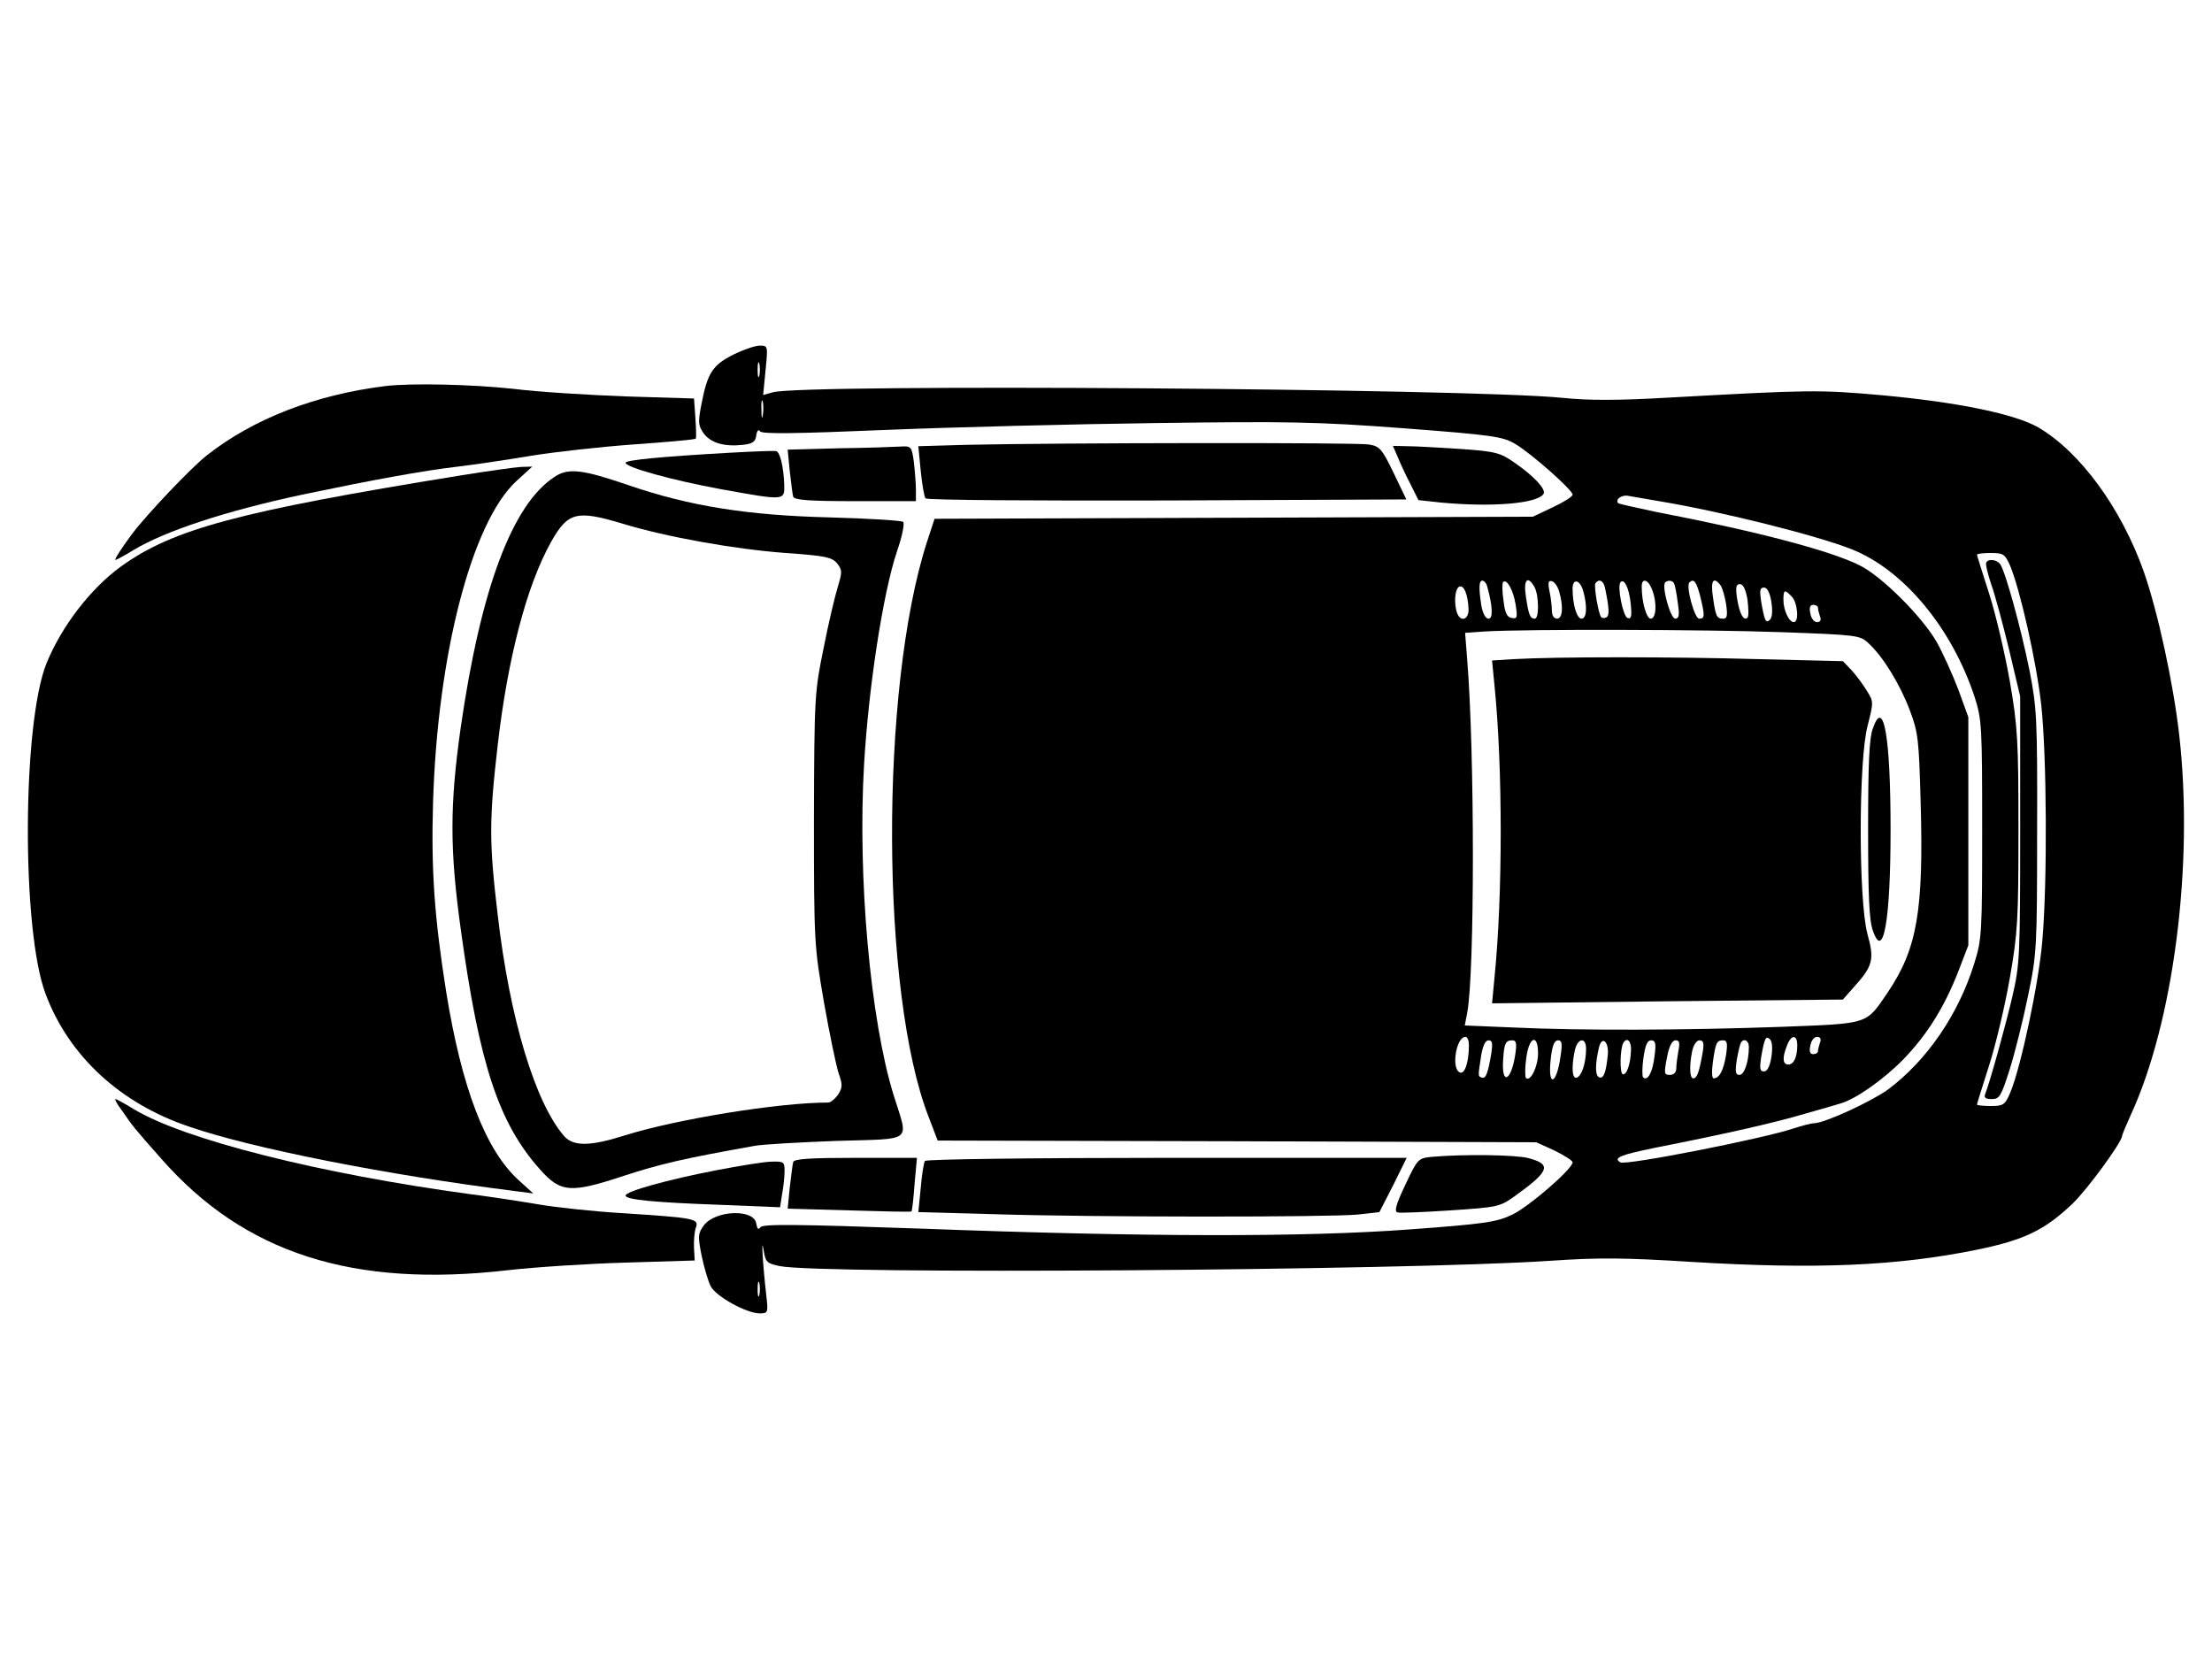 <?xml version="1.0" standalone="no"?>
<!DOCTYPE svg PUBLIC "-//W3C//DTD SVG 20010904//EN"
 "http://www.w3.org/TR/2001/REC-SVG-20010904/DTD/svg10.dtd">
<svg version="1.0" xmlns="http://www.w3.org/2000/svg"
 width="640pt" height="480pt" viewBox="0 0 640 480"
 preserveAspectRatio="xMidYMid meet">

<g transform="translate(0,480) scale(0.1,-0.1)"
fill="#000000" stroke="none">
<path d="M2122 3774 c-60 -30 -75 -53 -92 -141 -11 -55 -10 -64 6 -87 21 -28
60 -39 114 -33 27 3 36 9 38 27 2 14 7 19 11 12 5 -8 101 -7 361 4 195 8 549
17 785 20 381 5 462 4 715 -15 262 -20 288 -24 325 -46 48 -29 165 -133 165
-146 0 -6 -26 -22 -58 -37 l-57 -27 -866 -3 -865 -3 -22 -67 c-137 -425 -134
-1308 5 -1664 l26 -68 866 -2 866 -3 53 -24 c28 -14 52 -29 52 -34 0 -19 -126
-128 -174 -151 -45 -22 -80 -27 -296 -43 -309 -23 -767 -22 -1409 2 -371 13
-465 14 -471 4 -6 -8 -9 -5 -12 11 -6 43 -119 39 -152 -6 -17 -24 -17 -31 -6
-87 7 -34 19 -74 26 -88 15 -30 104 -79 142 -79 24 0 25 2 19 53 -10 87 -15
176 -8 132 6 -37 9 -40 46 -48 116 -25 1807 -13 2228 15 145 10 219 9 410 -3
361 -22 598 -12 831 36 134 28 192 56 272 132 43 41 144 179 144 197 0 3 11
29 24 58 125 270 184 727 141 1103 -17 148 -61 352 -102 470 -65 184 -184 347
-305 418 -67 39 -232 73 -448 93 -188 17 -215 16 -615 -6 -153 -9 -239 -9
-315 -1 -270 27 -2195 41 -2284 16 l-28 -8 7 72 c7 70 7 71 -17 71 -13 0 -48
-12 -76 -26z m75 -61 c-3 -10 -5 -2 -5 17 0 19 2 27 5 18 2 -10 2 -26 0 -35z
m10 -115 c-2 -13 -4 -5 -4 17 -1 22 1 32 4 23 2 -10 2 -28 0 -40z m2593 -248
c181 -30 456 -99 557 -139 150 -59 290 -227 356 -427 21 -66 22 -84 22 -384 0
-301 -1 -318 -23 -388 -46 -148 -137 -280 -249 -364 -50 -36 -185 -98 -215
-98 -8 0 -34 -7 -59 -15 -86 -29 -486 -108 -501 -98 -22 13 2 22 100 42 208
41 348 73 432 98 47 13 94 27 104 30 44 12 125 69 182 127 69 71 120 152 161
258 l28 73 0 330 0 330 -29 80 c-17 44 -45 107 -64 140 -43 73 -158 188 -221
219 -83 42 -294 98 -590 155 -57 12 -106 23 -109 25 -10 11 11 26 31 21 12 -2
51 -9 87 -15z m1016 -187 c29 -70 76 -277 90 -403 16 -148 18 -511 3 -683 -10
-120 -62 -366 -93 -439 -15 -35 -20 -38 -56 -38 -22 0 -40 2 -40 4 0 3 16 53
35 113 19 59 46 173 60 253 23 132 25 170 25 428 0 257 -2 298 -25 431 -14 80
-41 195 -60 254 -19 59 -35 110 -35 112 0 3 18 5 40 5 36 0 41 -3 56 -37z
m-1513 -60 c16 -58 17 -93 4 -93 -9 0 -17 15 -21 38 -8 52 -7 72 3 72 5 0 12
-8 14 -17z m82 -51 c6 -39 5 -43 -11 -40 -14 2 -20 15 -24 51 -4 26 -4 50 -1
53 11 10 29 -23 36 -64z m55 49 c13 -25 13 -91 1 -91 -14 0 -18 10 -26 63 -8
50 5 64 25 28z m71 -12 c13 -44 10 -79 -6 -79 -9 0 -15 9 -15 24 0 13 -3 38
-7 56 -5 25 -3 32 8 28 7 -2 16 -15 20 -29z m70 0 c12 -43 10 -79 -5 -79 -14
0 -26 41 -26 87 0 31 22 26 31 -8z m63 9 c12 -57 13 -79 4 -84 -5 -3 -12 -3
-15 0 -8 8 -22 90 -17 98 10 15 24 8 28 -14z m74 -43 c4 -38 2 -47 -9 -43 -13
4 -31 93 -20 104 11 10 24 -17 29 -61z m62 39 c15 -38 12 -84 -4 -84 -12 0
-26 47 -26 93 0 26 19 21 30 -9z m63 19 c3 -5 8 -29 11 -55 6 -38 4 -48 -7
-48 -14 0 -40 94 -29 105 8 7 20 6 25 -2z m76 -37 c14 -58 14 -66 -3 -66 -13
0 -39 94 -28 105 13 12 20 2 31 -39z m58 32 c6 -7 13 -32 17 -55 5 -34 3 -43
-8 -43 -19 0 -22 6 -30 63 -7 46 1 60 21 35z m-728 -70 c1 -31 -23 -39 -33
-12 -10 27 -7 72 7 77 13 4 24 -23 26 -65z m807 27 c3 -25 4 -49 0 -52 -11
-11 -23 11 -30 55 -5 33 -3 42 8 42 10 0 17 -16 22 -45z m69 -6 c4 -25 3 -45
-4 -52 -12 -12 -16 -3 -26 56 -4 29 -3 37 9 37 9 0 17 -15 21 -41z m59 15 c17
-17 22 -74 6 -74 -14 0 -30 35 -30 64 0 30 3 32 24 10z m76 -33 c0 -5 3 -16 6
-25 4 -10 1 -16 -9 -16 -8 0 -17 11 -19 25 -4 17 -1 25 8 25 8 0 14 -4 14 -9z
m-107 -70 c221 -8 229 -9 253 -32 42 -38 92 -120 120 -195 24 -63 26 -85 31
-264 9 -315 -10 -425 -95 -551 -64 -94 -51 -90 -309 -100 -279 -10 -580 -11
-771 -2 l-144 6 7 36 c22 116 22 754 0 1023 l-6 77 58 4 c116 7 634 6 856 -2z
m-903 -1195 c0 -49 -12 -85 -26 -79 -26 10 -11 103 16 103 6 0 10 -11 10 -24z
m875 -35 c-4 -26 -12 -41 -21 -41 -12 0 -13 8 -9 38 10 58 14 67 26 55 7 -7 8
-27 4 -52z m75 35 c0 -35 -10 -56 -26 -56 -16 0 -18 19 -4 54 12 33 30 34 30
2z m66 8 c-3 -9 -6 -20 -6 -25 0 -5 -6 -9 -14 -9 -9 0 -12 8 -8 25 2 14 11 25
19 25 10 0 13 -6 9 -16z m-951 -31 c-10 -59 -16 -74 -27 -71 -12 4 -12 2 -3
61 5 31 12 47 22 47 11 0 12 -9 8 -37z m69 -5 c-12 -77 -40 -89 -35 -15 3 49
7 57 27 57 11 0 13 -9 8 -42z m66 4 c0 -38 -22 -83 -35 -71 -3 4 -3 30 1 58 8
62 34 72 34 13z m65 -9 c-12 -85 -38 -89 -28 -5 4 36 10 52 21 52 11 0 13 -9
7 -47z m74 20 c-1 -42 -13 -76 -27 -81 -13 -4 -16 27 -6 77 8 39 34 42 33 4z
m63 -14 c-5 -51 -12 -71 -25 -66 -12 4 -12 38 -1 85 8 36 29 20 26 -19z m67
14 c-1 -42 -13 -75 -24 -71 -9 3 -8 74 2 91 10 17 23 5 22 -20z m68 -19 c-5
-45 -20 -74 -33 -61 -3 3 -3 29 1 56 5 36 11 51 22 51 13 0 15 -9 10 -46z m69
15 c-3 -17 -6 -40 -6 -50 0 -12 -7 -19 -19 -19 -16 0 -17 4 -8 50 6 33 15 50
25 50 11 0 13 -7 8 -31z m70 -6 c-10 -56 -16 -73 -27 -73 -10 0 -12 34 -3 79
4 18 13 31 21 31 12 0 14 -8 9 -37z m68 -5 c-7 -44 -19 -68 -36 -68 -5 0 -6
20 -2 48 8 56 11 62 30 62 11 0 13 -9 8 -42z m66 23 c0 -42 -13 -81 -27 -81
-12 0 -13 9 -8 43 4 23 9 45 12 50 8 14 23 7 23 -12z m-2863 -718 c-3 -10 -5
-2 -5 17 0 19 2 27 5 18 2 -10 2 -26 0 -35z"/>
<path d="M5747 3173 c-3 -5 4 -33 14 -63 11 -30 34 -116 52 -190 l32 -135 0
-385 c0 -367 -1 -390 -23 -485 -21 -89 -63 -240 -78 -280 -5 -11 1 -15 19 -15
22 0 27 8 52 87 15 48 39 144 53 213 25 120 26 138 26 475 1 325 -1 358 -22
465 -25 124 -70 287 -85 308 -10 13 -33 16 -40 5z"/>
<path d="M4381 2893 l-64 -4 7 -72 c24 -238 24 -607 0 -846 l-7 -74 507 6 508
5 30 34 c57 63 62 81 41 156 -26 98 -26 506 1 604 17 67 17 68 -3 100 -11 18
-31 45 -44 59 l-25 26 -248 6 c-246 7 -579 7 -703 0z"/>
<path d="M5419 2693 c-11 -28 -14 -104 -14 -293 0 -189 3 -265 14 -293 30 -88
51 29 51 292 0 270 -20 384 -51 294z"/>
<path d="M1115 3683 c-202 -25 -381 -94 -516 -200 -45 -35 -175 -172 -217
-228 -32 -43 -52 -75 -48 -75 3 0 27 13 53 29 92 55 264 112 488 160 201 42
347 69 450 81 50 6 144 20 210 31 66 11 200 26 297 33 98 7 179 14 181 17 2 2
1 29 -1 60 l-4 56 -196 6 c-109 4 -255 13 -327 22 -119 13 -296 17 -370 8z"/>
<path d="M2796 3513 l-139 -4 7 -72 c4 -39 10 -75 14 -79 5 -5 319 -7 700 -6
l691 3 -37 77 c-34 70 -40 77 -72 82 -34 6 -890 5 -1164 -1z"/>
<path d="M2427 3503 l-148 -4 6 -62 c4 -34 8 -68 10 -74 3 -10 48 -13 180 -13
l175 0 0 34 c0 18 -3 54 -6 80 -6 44 -8 46 -38 44 -17 -1 -98 -4 -179 -5z"/>
<path d="M4044 3478 c7 -18 24 -54 37 -79 l23 -46 65 -7 c149 -14 279 -3 297
25 8 13 -28 52 -85 91 -40 28 -54 32 -155 39 -61 4 -130 8 -154 8 l-42 1 14
-32z"/>
<path d="M2110 3490 c-195 -11 -300 -21 -300 -29 0 -13 133 -50 274 -76 188
-34 186 -34 185 13 -2 52 -12 95 -24 97 -5 1 -66 -1 -135 -5z"/>
<path d="M1330 3424 c-642 -104 -830 -155 -980 -263 -88 -64 -171 -172 -215
-279 -71 -174 -73 -774 -3 -958 67 -179 216 -317 416 -384 183 -63 575 -140
941 -186 l54 -7 -42 38 c-96 87 -165 266 -210 545 -34 214 -44 353 -38 550 13
427 112 809 241 928 l46 42 -33 -1 c-17 -1 -97 -12 -177 -25z"/>
<path d="M1604 3420 c-122 -80 -213 -323 -271 -725 -32 -226 -32 -354 1 -590
53 -384 109 -555 228 -688 60 -68 89 -70 243 -19 104 34 172 50 380 87 22 4
128 10 235 14 226 7 209 -7 166 131 -68 218 -105 633 -86 958 13 222 54 493
95 616 15 43 23 82 18 86 -4 4 -100 10 -213 13 -236 6 -403 32 -581 93 -134
46 -175 51 -215 24z m197 -135 c124 -38 323 -74 473 -85 113 -8 133 -12 148
-30 15 -19 15 -25 2 -68 -8 -26 -27 -105 -41 -177 -26 -127 -27 -139 -28 -495
0 -358 1 -368 29 -530 16 -91 35 -182 42 -204 12 -34 12 -42 -1 -63 -9 -12
-21 -23 -29 -23 -143 0 -438 -48 -588 -95 -101 -32 -148 -32 -175 -3 -84 96
-158 339 -193 641 -25 210 -25 274 0 491 29 252 84 463 155 589 48 85 73 92
206 52z"/>
<path d="M352 1588 c34 -49 32 -47 115 -141 240 -273 554 -374 1003 -322 80 9
234 19 343 22 l197 6 -2 36 c-1 20 1 46 5 58 10 27 2 29 -213 43 -85 5 -193
17 -240 25 -47 8 -137 22 -200 30 -435 59 -828 158 -973 246 -26 16 -50 29
-53 29 -3 0 5 -15 18 -32z"/>
<path d="M4144 1453 c-41 -4 -42 -5 -78 -81 -27 -57 -33 -78 -22 -80 7 -2 76
1 153 6 134 9 142 10 184 40 102 73 110 93 42 111 -36 10 -188 12 -279 4z"/>
<path d="M2295 1438 c-2 -7 -6 -41 -10 -74 l-6 -61 178 -5 c98 -3 179 -5 180
-3 2 1 6 36 9 78 l7 77 -177 0 c-133 0 -178 -3 -181 -12z"/>
<path d="M2676 1441 c-3 -5 -9 -40 -12 -78 l-7 -70 219 -6 c281 -9 972 -9
1053 -1 l62 7 40 78 39 79 -694 0 c-386 0 -697 -4 -700 -9z"/>
<path d="M2072 1414 c-140 -27 -262 -61 -262 -73 0 -12 80 -20 276 -27 l171
-7 6 39 c4 21 7 51 7 67 0 25 -3 27 -37 26 -21 0 -93 -12 -161 -25z"/>
</g>
</svg>
